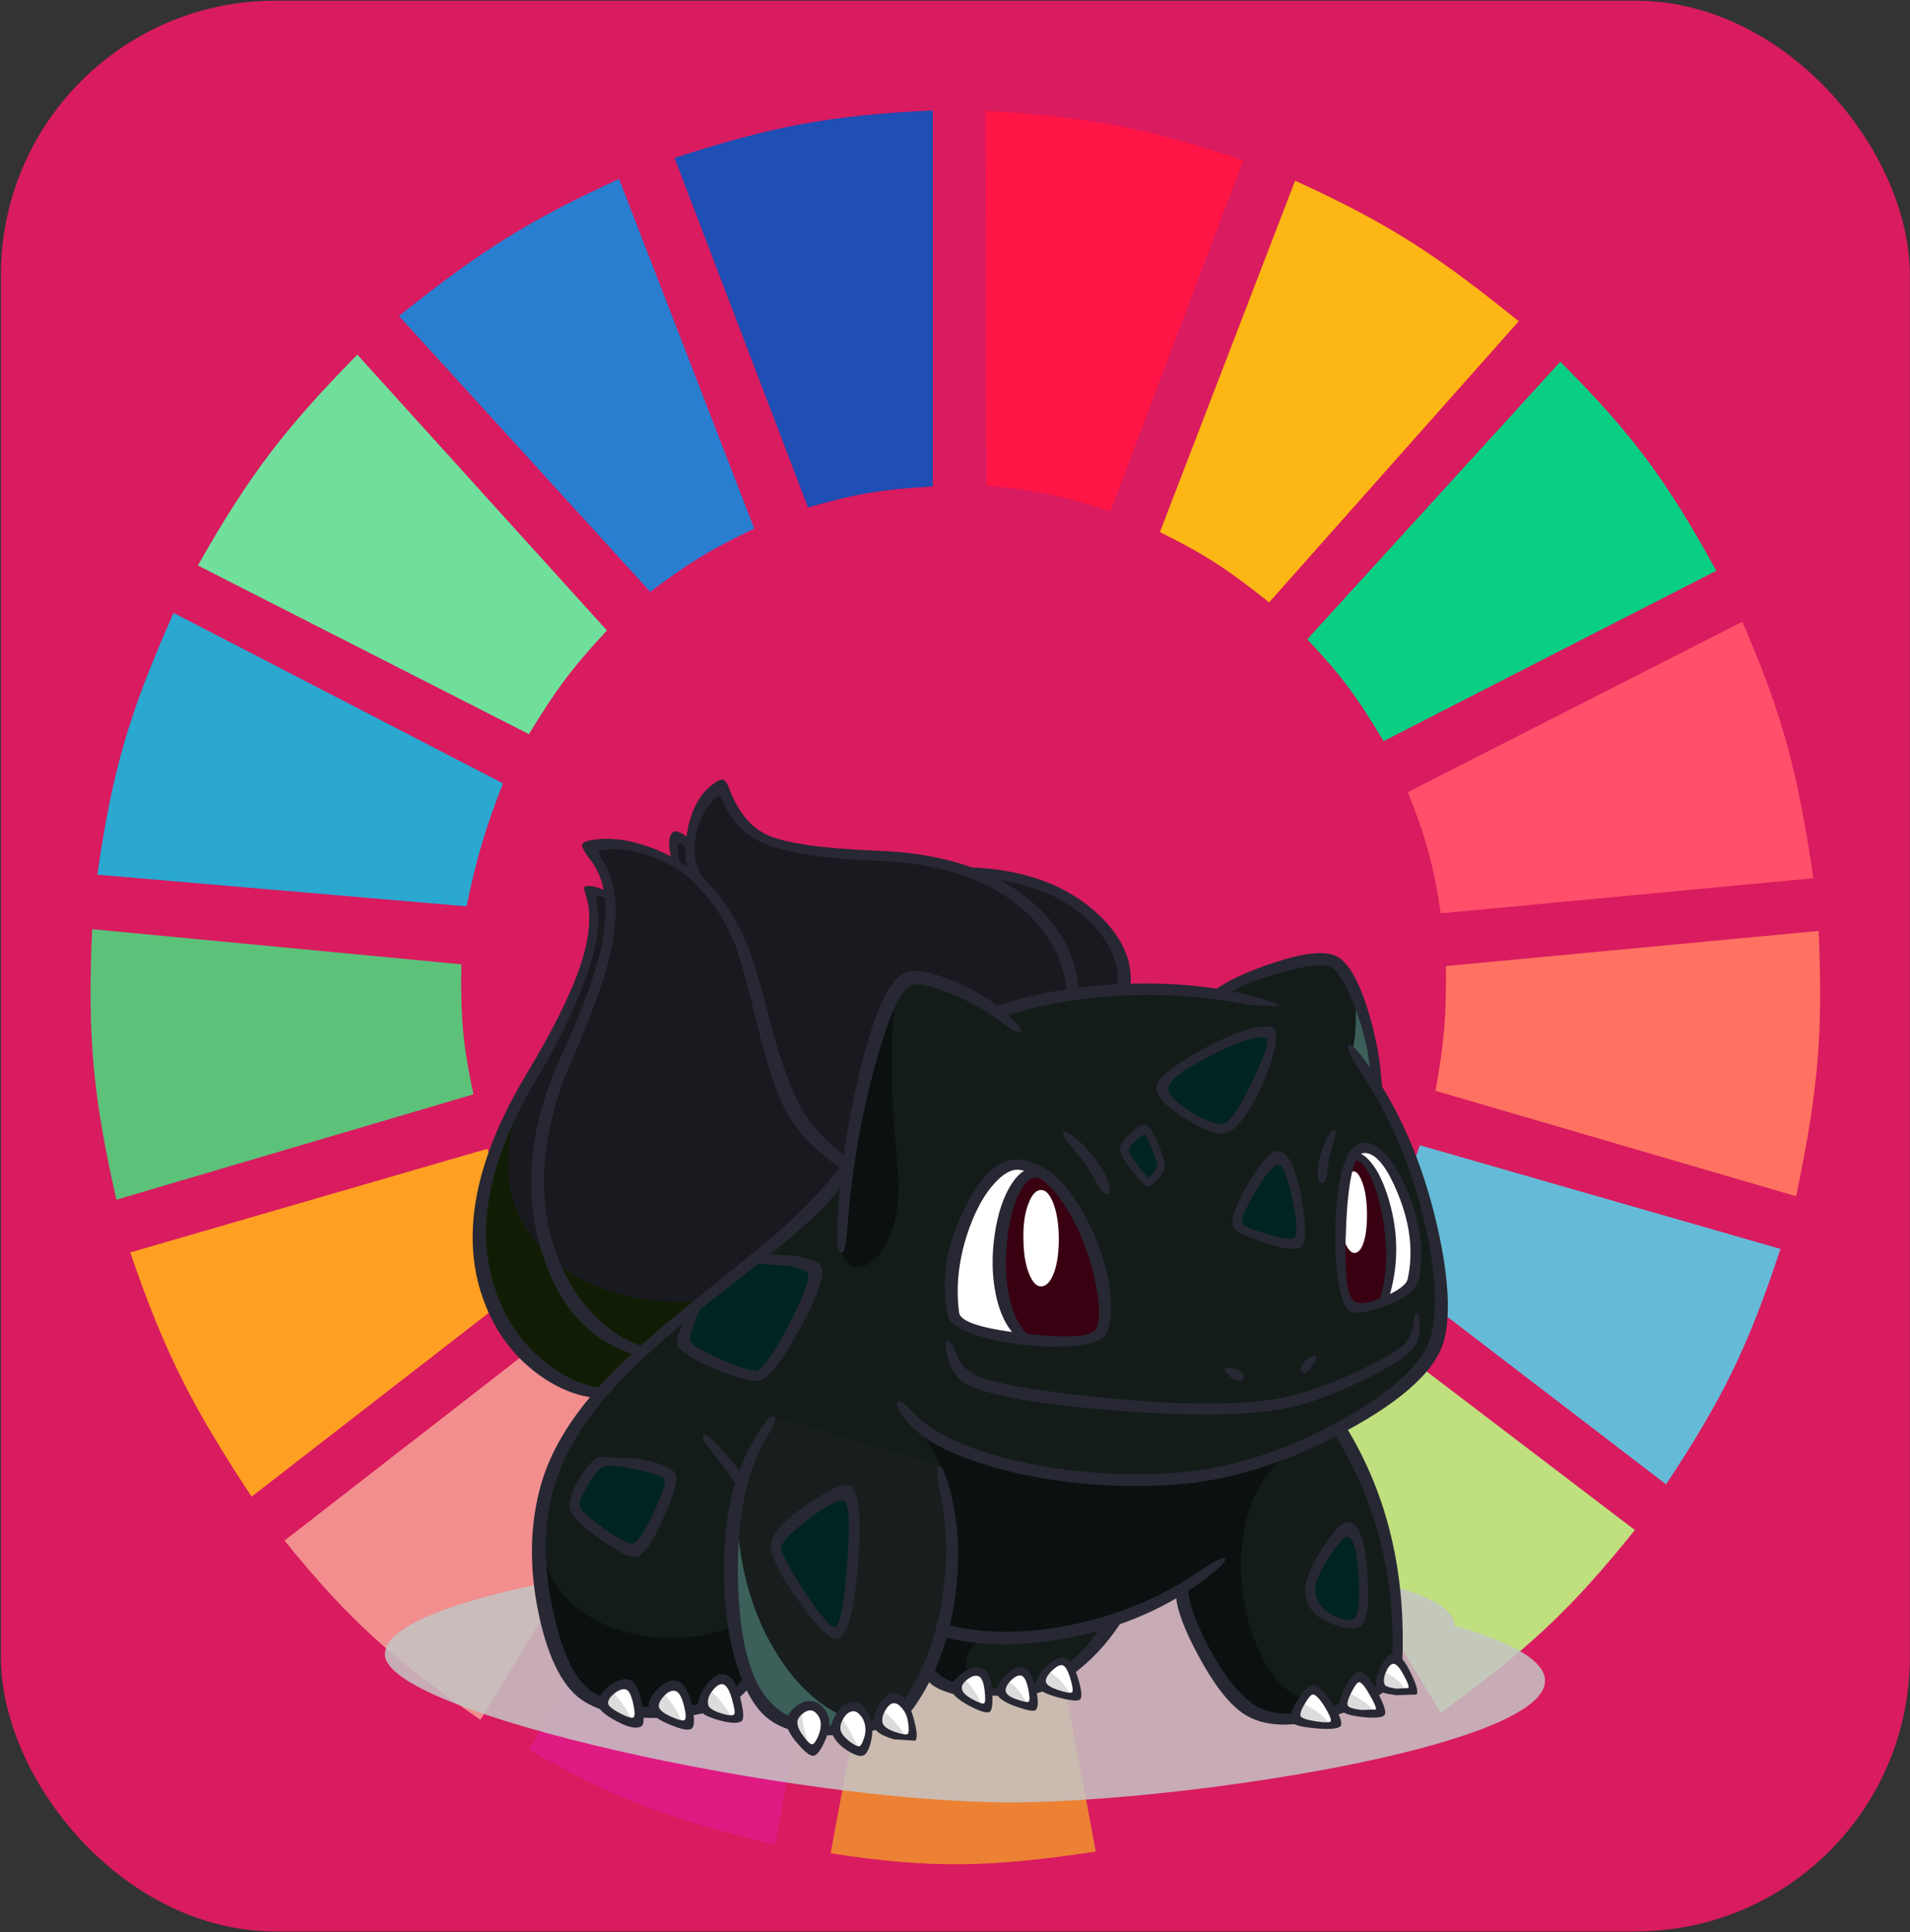 <svg width="686" height="694" viewBox="0 0 686 694" fill="none" xmlns="http://www.w3.org/2000/svg">
<rect x="0" y="0" width="686" height="694" fill="#333333" stroke="none"/>
<rect x="0.318" y="0.247" width="685.626" height="693.507" rx="98.51" fill="#D91B5F"/>
<g clip-path="url(#clip0)">
<path d="M290.213 182.29L242.274 56.706C277.085 45.528 297.241 41.44 335.039 39.666V174.717C317.074 175.724 307.231 177.346 290.213 182.29Z" fill="#1F4EB4"/>
<path d="M354.27 174.454L353.902 39.797C390.353 42.004 410.614 45.506 446.531 57.578L398.797 183.664C381.668 178.08 371.905 176.019 354.27 174.454Z" fill="#FF1546"/>
<path d="M416.594 191.124L465.155 64.909C499.681 80.662 516.829 92.264 545.468 115.395L455.816 216.368C441.797 205.162 433.413 199.422 416.594 191.124Z" fill="#FDB714"/>
<path d="M469.516 229.62L560.412 129.91C587.077 156.651 598.982 173.293 616.444 205.008L496.909 266.223C487.678 250.727 481.804 242.617 469.516 229.62Z" fill="#0ACF83"/>
<path d="M505.626 284.524L625.784 223.31C640.673 257.701 645.757 278.038 651.31 315.447L517.455 328.068C514.83 310.608 512.238 301.082 505.626 284.524Z" fill="#FF4F6A"/>
<path d="M515.585 391.807C518.582 375.04 519.537 365.297 519.32 347L653.175 334.379C654.837 371.065 653.011 391.913 645.082 429.671L515.585 391.807Z" fill="#FF7262"/>
<path d="M491.304 451.128C500.081 436.712 504.214 428.043 509.981 411.37L639.478 448.604C627.891 483.627 618.899 502.144 598.387 533.168L491.304 451.128Z" fill="#65BBD7"/>
<path d="M587.182 549.576L479.476 467.536C467.642 481.031 460.531 487.907 447.102 499.09L517.453 615.208C548.608 592.629 564.055 578.392 587.182 549.576Z" fill="#C0DF7E"/>
<path d="M500.022 625.936L429.67 510.449C414.407 518.162 405.468 521.976 388.58 527.488L413.483 661.277C449.161 652.282 468.121 644.508 500.022 625.936Z" fill="#D91B5F"/>
<path d="M323.209 532.537C340.955 533.699 350.906 533.352 368.657 531.275L393.56 665.063C355.497 670.798 334.582 671.269 298.306 665.694L323.209 532.537Z" fill="#EC8134"/>
<path d="M189.977 628.461L259.706 512.343C275.514 520.611 285.104 524.13 303.286 528.751L278.383 662.539C240.739 653.497 221.154 646.348 189.977 628.461Z" fill="#E01A83"/>
<path d="M102.191 553.362L208.653 470.691C220.524 484.66 228.245 491.324 242.894 502.245L172.543 617.732C141.749 596.447 125.978 582.782 102.191 553.362Z" fill="#F28E8E"/>
<path d="M90.364 537.585C69.188 505.433 59.305 486.4 46.783 449.866L175.035 412.632C181.44 429.882 186.298 439.218 196.202 455.546L90.364 537.585Z" fill="#FFA023"/>
<path d="M41.802 430.934C33.563 394.411 31.331 373.226 33.086 333.748L165.695 346.37C165.357 365.92 166.4 376.083 170.053 393.069L41.802 430.934Z" fill="#5CC279"/>
<path d="M34.954 314.185L167.564 325.544C171.243 308.148 174.001 298.465 180.638 281.369L62.348 220.154C46.626 255.614 40.392 276.145 34.954 314.185Z" fill="#2AA8D0"/>
<path d="M71.064 203.115C89.6 170.481 102.228 153.974 128.342 127.386L217.993 226.465C205.862 239.431 199.743 247.603 189.977 263.698L71.064 203.115Z" fill="#70DF9C"/>
<path d="M233.558 212.581C247.009 202.444 255.101 197.369 270.913 189.863L222.352 64.278C190.752 78.793 173.402 89.418 143.284 113.502L233.558 212.581Z" fill="#2A7ED0"/>
<path d="M522.419 583.891C630.779 615.414 439.982 647.397 362.833 647.397C285.684 647.397 138.231 615.539 138.231 594.194C138.231 572.849 250.028 555.841 327.177 555.841C404.327 555.841 522.419 562.546 522.419 583.891Z" fill="#C4C4C4" fill-opacity="0.85"/>
</g>
<path d="M404.607 355.344L217.661 500.564C215.735 500.778 212.872 500.295 209.073 499.114C204.31 497.61 199.788 495.382 195.507 492.429C183.307 484.052 175.922 472.024 173.353 456.345C170.838 441.311 173.139 425.175 180.256 407.939C182.611 402.247 185.501 396.368 188.925 390.3L195.186 379.749C200.27 370.675 204.471 361.707 207.788 352.848C213.3 338.028 214.799 327.074 212.283 319.986L214.852 320.308C216.778 320.684 218.33 321.382 219.508 322.402C219.347 320.684 218.892 318.671 218.143 316.362C216.591 311.636 214.37 307.663 211.481 304.441L220.15 303.233C227.481 303.287 234.919 305.381 242.464 309.516L241.903 305.086C241.688 302.079 241.983 300.414 242.785 300.092C244.016 299.609 245.782 300.79 248.083 303.636C248.137 301.273 248.645 298.589 249.608 295.582C251.481 289.675 254.638 285.218 259.08 282.211L263.495 290.346C267.615 296.199 272.645 300.253 278.585 302.508C283.776 304.549 295.549 306.106 313.903 307.18C331.669 308.254 344.191 310.455 351.469 313.784L359.175 314.429C365.436 315.234 371.215 316.711 376.513 318.859C393.583 325.785 402.948 337.947 404.607 355.344Z" fill="#191A1F"/>
<path d="M178.888 472.132C166.795 449.258 169.684 422.974 187.557 393.281C178.514 417.283 181.564 436.479 196.708 450.869C203.29 457.098 211.584 461.662 221.591 464.561C231.384 467.353 241.765 468.266 252.735 467.3L215.33 501.208C209.872 500.725 203.798 498.067 197.109 493.235C189.457 487.597 183.383 480.563 178.888 472.132Z" fill="#101D04"/>
<path d="M477.971 344.712C482.733 346.806 486.881 353.921 490.412 366.056C493.57 377.064 494.64 384.85 493.623 389.414C499.938 396.77 506.091 411.133 512.085 432.504C518.881 456.452 520.031 473.876 515.536 484.777C514.092 488.267 509.864 493.019 502.854 499.033C495.576 505.369 488.379 510.255 481.262 513.692L484.874 519.571C487.763 524.726 490.359 530.283 492.66 536.244C499.991 555.467 503.041 575.387 501.81 596.006C501.436 602.557 496.031 607.927 485.596 612.115C475.375 616.142 464.486 617.485 452.927 616.142C449.021 615.605 443.857 611.014 437.435 602.369C430.104 592.328 425.743 581.911 424.351 571.119C414.559 576.81 406.291 580.65 399.548 582.636L397.461 586.18C395.642 589.08 393.502 591.765 391.04 594.235C383.281 602.181 374.103 606.611 363.508 607.524C352.966 608.437 344.779 607.605 338.946 605.027C337.126 604.222 335.628 603.282 334.451 602.208L333.327 600.839L269.192 603.014L262.61 608.813C256.724 612.733 249.928 614.8 242.222 615.015C231.68 615.337 223.386 614.37 217.339 612.115C209.74 609.216 204.336 603.927 201.125 596.248C196.469 585.187 194.008 572.515 193.74 558.232C193.365 539.653 197.513 524.457 206.182 512.644C214.53 501.261 225.419 489.663 238.851 477.85C242.597 474.574 252.791 466.252 269.433 452.882C277.942 446.116 285.514 439.565 292.149 433.229C298.892 426.786 302.985 422.168 304.43 419.376C305.982 408.69 308.016 397.844 310.531 386.836C315.614 364.821 320.537 353.062 325.3 351.558C330.063 350.109 337.073 351.639 346.33 356.149C350.932 358.458 355.053 360.875 358.692 363.398L364.15 361.465C368.966 360.015 374.237 358.78 379.963 357.76C398.264 354.592 417.689 354.404 438.238 357.196C441.342 353.867 448.191 350.646 458.787 347.531C469.007 344.524 475.402 343.585 477.971 344.712Z" fill="#141C1A"/>
<path d="M492.498 376.768L494.104 389.414L485.836 377.091C486.692 373.493 487.067 368.634 486.96 362.512L486.478 354.458C488.94 359.774 490.946 367.211 492.498 376.768Z" fill="#3C5F59"/>
<path d="M308.683 391.025C313.018 371.05 317.272 359.506 321.446 356.392C320.429 367.99 320.081 379.454 320.402 390.783C320.616 397.442 321.312 407.59 322.489 421.229C323.185 429.337 322.356 436.532 320.001 442.814C317.914 448.291 315.185 452.023 311.814 454.01C308.496 455.943 305.767 455.513 303.626 452.721C301.325 449.66 300.549 444.398 301.298 436.935C302.797 422.061 305.258 406.758 308.683 391.025Z" fill="#0A1110"/>
<path d="M453.57 595.766C457.691 603.498 462.614 608.331 468.339 610.264L465.289 616.385C457.209 617.996 450.065 615.875 443.858 610.022C436.419 602.881 429.837 589.913 424.112 571.12C414.854 576.758 404.58 580.973 393.288 583.765C382.158 586.557 368.78 588.249 353.154 588.839C350.693 589.645 348.9 591.363 347.776 593.994C346.653 596.518 346.626 598.8 347.696 600.84L343.201 606.156L333.569 600.276C333.836 598.451 335.335 593.001 338.064 583.926C340.739 575.227 342.425 567.683 343.121 561.294C345.154 542.178 339.856 524.888 327.228 509.424C338.465 520.754 358.158 527.868 386.305 530.768C416.379 533.828 441.931 531.09 462.962 522.552C456.219 526.902 451.403 533.667 448.513 542.849C445.945 551.118 445.169 560.273 446.185 570.314C447.202 579.98 449.664 588.463 453.57 595.766Z" fill="#0A1110"/>
<path d="M192.936 549.534C195.237 568.381 205.511 580.489 223.759 585.859C230.769 587.899 238.154 588.651 245.913 588.114C252.977 587.631 258.783 586.234 263.331 583.926L269.191 603.739C265.017 607.82 259.398 611.015 252.335 613.324C238.207 617.942 224 615.928 209.712 607.283C202.809 603.095 197.859 592.463 194.862 575.388C193.899 569.643 193.257 563.817 192.936 557.91C192.668 552.97 192.668 550.178 192.936 549.534Z" fill="#0A1110"/>
<path d="M364.79 418.249C366.877 417.873 369.098 418.222 371.453 419.296C363.372 425.524 359.145 435.082 358.77 447.969C358.396 459.728 361.071 470.763 366.797 481.072C355.559 479.837 347.64 477.26 343.038 473.34C341.7 472.159 341.138 468.857 341.352 463.433C341.566 457.795 342.556 451.889 344.322 445.714C348.924 429.283 355.747 420.128 364.79 418.249Z" fill="white"/>
<path d="M392.563 448.935C395.078 455.701 396.63 461.795 397.218 467.219C397.861 473.018 397.218 476.884 395.292 478.817C394.008 480.105 390.556 480.991 384.937 481.475C379.212 481.904 373.165 481.77 366.797 481.072C361.071 470.762 358.395 459.728 358.77 447.969C359.144 435.082 363.372 425.524 371.452 419.295C379.426 423 386.462 432.88 392.563 448.935Z" fill="#390011"/>
<path d="M486.561 414.222C493.25 419.699 497.237 427.887 498.521 438.787C499.324 445.607 499.003 455.191 497.558 467.541C495.204 468.454 492.929 469.071 490.735 469.394C488.488 469.77 486.802 469.77 485.678 469.394C482.521 468.373 480.943 460.265 480.943 445.07C480.889 429.552 482.762 419.269 486.561 414.222Z" fill="#390011"/>
<path d="M486.56 414.22C487.523 412.878 488.54 412.099 489.61 411.885C494.8 410.757 499.831 417.12 504.7 430.973C509.463 444.719 510.399 454.546 507.51 460.452C506.172 463.244 502.854 465.607 497.556 467.54C499.001 455.19 499.322 445.605 498.52 438.786C497.235 427.886 493.249 419.697 486.56 414.22Z" fill="white"/>
<path d="M439.442 406.005C437.89 406.596 433.85 404.958 427.322 401.092C420.472 397.118 417.181 393.87 417.449 391.346C417.823 388.017 423.362 383.426 434.064 377.573C444.927 371.667 452.151 369.492 455.737 371.049C458.038 372.016 456.834 377.708 452.125 388.124C447.362 398.595 443.135 404.555 439.442 406.005Z" fill="#002420"/>
<path d="M403.723 412.933C403.563 412.235 404.365 410.919 406.131 408.986C407.951 407 409.583 405.818 411.028 405.442L412.794 407.939C414.292 410.463 415.79 414.007 417.289 418.571L416.245 421.068C415.228 422.893 413.971 424.155 412.472 424.853L408.62 421.148C405.944 418.195 404.312 415.457 403.723 412.933Z" fill="#002420"/>
<path d="M465.769 430.492C467.428 439.996 467.562 445.312 466.17 446.439C464.94 447.46 461.194 447.057 454.933 445.231C448.618 443.406 445.033 441.634 444.177 439.915C444.444 435.942 446.478 430.975 450.277 425.015C454.184 419.055 457.341 416.075 459.749 416.075C462.103 416.075 464.11 420.88 465.769 430.492Z" fill="#002420"/>
<path d="M470.587 570.556C470.373 567.495 472.246 563.119 476.206 557.427C480.058 551.843 482.841 549.158 484.553 549.373C487.122 549.641 488.888 555.038 489.851 565.562C490.761 576.14 489.931 581.858 487.363 582.718C484.527 583.684 481.129 583.147 477.169 581.107C472.62 578.69 470.426 575.173 470.587 570.556Z" fill="#002420"/>
<path d="M216.135 525.292L229.38 525.855C235.319 527.037 238.744 528.352 239.654 529.802C241.152 532.218 240.162 537.319 236.684 545.105C233.259 552.837 230.37 556.811 228.015 557.025C225.981 557.187 221.861 555.146 215.654 550.904C209.393 546.662 206.289 543.709 206.342 542.044C206.396 539.897 207.439 536.836 209.473 532.863C211.72 528.406 213.941 525.882 216.135 525.292Z" fill="#002420"/>
<path d="M292.47 456.264C293.861 458.68 291.614 465.392 285.727 476.4C279.841 487.407 275.319 493.26 272.162 493.958C269.272 494.656 264.563 493.394 258.035 490.172C251.881 487.219 247.787 484.508 245.754 482.038C245.112 481.232 245.54 478.87 247.038 474.95L249.446 469.231L260.202 460.694C267.48 454.948 271.547 451.968 272.403 451.753L282.436 452.639C288.323 453.66 291.667 454.868 292.47 456.264Z" fill="#002420"/>
<path d="M373.943 427.43C375.655 427.43 377.153 429.122 378.438 432.504C379.722 436.102 380.337 440.586 380.284 445.955C380.177 451.056 379.481 455.083 378.197 458.037C377.02 460.721 375.575 462.064 373.862 462.064C372.257 462.064 370.866 460.614 369.688 457.714C368.404 454.654 367.708 450.788 367.601 446.116C367.387 440.478 367.976 435.887 369.367 432.343C370.598 429.068 372.123 427.43 373.943 427.43Z" fill="white"/>
<path d="M482.785 429.202L484.39 421.953C485.032 421.094 485.648 420.691 486.236 420.745C487.2 420.799 488.109 421.846 488.965 423.886C490.196 426.625 490.865 430.491 490.972 435.484C491.026 440.21 490.598 443.888 489.688 446.519C488.832 448.881 487.761 450.063 486.477 450.063C485.674 450.063 484.872 449.472 484.069 448.291C483.213 447.002 482.624 445.311 482.303 443.216C481.661 439.511 481.822 434.84 482.785 429.202Z" fill="white"/>
<path d="M448.593 360.901C433.93 358.055 419.081 356.955 404.044 357.599C387.883 358.243 373.033 360.874 359.495 365.492C359.013 365.653 358.344 365.116 357.488 363.881C356.578 362.646 356.364 361.921 356.846 361.707C372.204 356.498 388.846 353.706 406.773 353.33C422.505 352.954 436.873 354.431 449.877 357.76C456.512 359.478 459.67 360.74 459.349 361.546L448.593 360.901Z" fill="#272833"/>
<path d="M491.937 383.373C502.8 399.159 510.72 417.469 515.696 438.303C520.031 456.452 521.101 470.493 518.907 480.427C516.499 491.435 504.512 502.711 482.947 514.255C461.542 525.746 440.859 532.109 420.899 533.344C399.548 534.633 379.454 532.861 360.618 528.028C341.781 523.195 329.634 516.671 324.176 508.456C322.41 505.771 321.848 504.134 322.49 503.543C323.186 502.952 324.765 503.999 327.226 506.684C334.45 514.631 347.32 520.699 365.835 524.887C383.441 528.86 401.822 530.256 420.98 529.075C440.993 527.84 461.194 521.531 481.582 510.147C501.168 499.194 512.031 488.83 514.171 479.058C516.419 468.909 515.482 455.217 511.362 437.981C506.76 418.704 499.402 401.361 489.288 385.95C485.114 379.56 483.482 376.017 484.392 375.318C485.248 374.62 487.763 377.305 491.937 383.373Z" fill="#272833"/>
<path d="M305.953 420.262C302.421 426.92 295.278 434.84 284.522 444.022C278.1 449.445 267.291 458.037 252.093 469.796C238.233 480.857 227.531 490.603 219.986 499.033C209.604 510.631 202.701 522.041 199.276 533.264C195.156 546.741 194.942 561.883 198.634 578.69C202.059 594.53 206.929 604.303 213.243 608.008C220.039 611.981 229.19 613.726 240.695 613.243C252.575 612.76 260.789 609.968 265.337 604.867C272.347 596.973 275.077 584.194 273.525 566.528C271.919 548.486 266.461 534.096 257.15 523.357C253.511 519.115 251.959 516.538 252.494 515.625C253.03 514.712 255.304 516.403 259.317 520.699C271.036 533.317 277.565 548.755 278.903 567.011C280.134 584.355 276.521 597.779 268.066 607.283C262.983 613.028 253.832 616.25 240.615 616.948C227.825 617.646 217.685 615.794 210.193 611.391C202.594 606.934 197.029 596.41 193.497 579.818C189.912 562.743 190.26 546.956 194.541 532.458C197.805 521.505 204.253 510.524 213.885 499.516C220.895 491.462 231.036 482.038 244.307 471.246L277.217 444.505C289.097 434.25 297.953 424.826 303.786 416.235C304.054 415.859 304.535 416.315 305.231 417.604C305.98 418.946 306.221 419.832 305.953 420.262Z" fill="#272833"/>
<path d="M325.622 349.142C328.94 348.069 334.532 349.142 342.398 352.364C350.318 355.64 356.82 359.64 361.904 364.365C365.917 368.124 367.469 370.245 366.559 370.728C365.703 371.265 363.241 369.949 359.174 366.781C353.93 362.808 347.857 359.452 340.954 356.714C334.211 353.975 329.689 353.009 327.388 353.814C323.642 355.049 319.308 364.58 314.385 382.407C309.194 401.254 305.823 421.014 304.271 441.686C303.843 447.647 303.094 450.385 302.023 449.902C300.9 449.419 300.445 446.6 300.659 441.445C301.354 423.564 304.03 404.851 308.686 385.306C313.983 363.184 319.629 351.129 325.622 349.142Z" fill="#272833"/>
<path d="M435.669 356.07C440.325 352.526 447.469 349.144 457.101 345.922C467.964 342.271 475.509 341.411 479.737 343.345C483.911 345.224 487.71 351.533 491.135 362.272C494.292 372.259 496.058 382.3 496.432 392.395C496.432 392.878 495.764 392.368 494.426 390.865C493.034 389.361 492.339 388.341 492.339 387.804C492.018 379.643 490.145 371.051 486.72 362.03C483.456 353.439 480.432 348.499 477.65 347.211C475.027 346.029 469.034 346.781 459.669 349.466C450.198 352.151 443.455 355.023 439.442 358.084C439.067 358.406 438.238 358.245 436.953 357.601C435.723 356.903 435.295 356.392 435.669 356.07Z" fill="#272833"/>
<path d="M438.64 403.751C441.262 403.697 444.928 398.677 449.637 388.69C454.293 378.863 456.032 373.655 454.855 373.064C452.232 371.722 445.731 373.682 435.349 378.944C424.914 384.206 419.67 388.26 419.617 391.106C419.563 392.878 421.864 395.375 426.52 398.596C431.282 401.818 435.323 403.536 438.64 403.751ZM432.219 376.769C443.617 370.594 451.751 367.963 456.62 368.876C458.279 369.198 458.761 371.4 458.065 375.481C457.423 379.239 455.978 383.642 453.731 388.69C448.112 401.254 443.082 407.429 438.64 407.215C435.109 407 430.399 404.959 424.513 401.093C418.359 397.066 415.282 393.656 415.282 390.864C415.282 387.589 420.928 382.891 432.219 376.769Z" fill="#272833"/>
<path d="M415.68 419.055C415.841 418.626 415.252 416.639 413.914 413.095C412.577 409.497 411.613 407.672 411.025 407.618C410.543 407.564 409.473 408.289 407.814 409.793C406.155 411.296 405.326 412.424 405.326 413.176C405.379 413.874 406.503 415.699 408.697 418.653C410.891 421.498 412.175 422.921 412.55 422.921C412.871 422.921 413.433 422.384 414.235 421.31L415.68 419.055ZM415.841 410.598C417.5 414.572 418.356 417.283 418.409 418.733C418.463 419.914 417.607 421.525 415.841 423.566C414.021 425.66 412.657 426.492 411.747 426.062C410.677 425.579 408.831 423.592 406.209 420.102C403.372 416.397 402.061 413.847 402.275 412.451C402.49 411.001 403.747 409.175 406.048 406.974C408.349 404.88 410.088 403.859 411.266 403.913C412.496 404.021 414.021 406.249 415.841 410.598Z" fill="#272833"/>
<path d="M459.189 418.409C457.53 418.302 454.801 421.443 451.001 427.833C447.309 434.169 445.677 437.954 446.105 439.189C446.533 440.317 449.556 441.686 455.175 443.297C460.848 444.908 464.085 445.337 464.888 444.585C466.118 443.404 465.878 438.76 464.165 430.652C462.453 422.597 460.794 418.516 459.189 418.409ZM448.272 425.175C452.928 417.12 456.593 413.227 459.269 413.496C462.64 413.818 465.343 419.402 467.376 430.249C469.356 441.042 469.195 447.002 466.894 448.129C464.914 449.15 460.553 448.532 453.811 446.277C447.175 444.075 443.536 442.196 442.894 440.639C441.877 438.33 443.67 433.175 448.272 425.175Z" fill="#272833"/>
<path d="M346.249 434.439C352.51 421.713 359.226 415.753 366.397 416.558C376.511 417.74 385.206 426.304 392.484 442.251C395.534 449.017 397.541 455.702 398.504 462.307C399.521 469.18 399.173 474.657 397.461 478.737C396.551 480.993 393.126 482.496 387.186 483.248C381.728 483.892 375.387 483.838 368.163 483.087C360.885 482.335 354.678 481.019 349.54 479.14C343.868 477.153 340.791 474.871 340.309 472.294C337.901 460.051 339.881 447.433 346.249 434.439ZM383.976 435.566C378.357 426.009 372.363 420.881 365.995 420.183C363.48 419.914 360.751 421.31 357.808 424.371C353.366 428.989 349.781 435.647 347.052 444.346C344.162 453.796 343.306 462.844 344.483 471.489C344.912 474.818 352.912 477.341 368.484 479.06C384.056 480.832 392.511 480.16 393.849 477.046C395.24 473.663 394.999 467.757 393.126 459.327C391.146 450.521 388.096 442.6 383.976 435.566Z" fill="#272833"/>
<path d="M502.21 429.122C498.196 419.134 494.156 414.141 490.089 414.141C486.504 414.141 484.31 422.651 483.507 439.673C482.704 456.587 483.721 465.876 486.557 467.541C488.43 468.614 491.962 468.024 497.153 465.769C502.343 463.513 505.153 461.392 505.581 459.406C507.668 449.902 506.544 439.807 502.21 429.122ZM479.734 438.303C480.644 419.725 484.096 410.436 490.089 410.436C495.28 410.436 500.31 415.993 505.18 427.108C510.263 438.814 511.681 449.741 509.434 459.889C508.631 463.325 504.671 466.386 497.554 469.071C490.651 471.702 486.263 472.212 484.39 470.601C482.624 469.151 481.313 465.178 480.457 458.681C479.601 452.452 479.36 445.66 479.734 438.303Z" fill="#272833"/>
<path d="M271.521 450.224L285.568 451.11C291.027 452.077 294.157 453.338 294.96 454.896C296.405 457.849 293.783 465.42 287.094 477.609C280.405 489.905 275.294 496.053 271.762 496.053C268.391 496.053 262.879 494.362 255.227 490.979C247.147 487.435 243.106 484.535 243.106 482.28C243.106 480.992 243.695 479.059 244.872 476.481L248.725 468.91C248.993 468.481 249.715 468.212 250.892 468.105C252.123 468.051 252.605 468.239 252.337 468.668C250.892 471.353 249.742 473.957 248.886 476.481C248.137 478.683 247.762 480.267 247.762 481.233C247.976 482.683 251.428 484.911 258.117 487.918C264.645 490.872 269.167 492.375 271.682 492.429C274.037 491.677 277.889 486.2 283.241 475.998C288.592 465.796 290.893 459.567 290.144 457.312C289.716 456.399 287.415 455.54 283.241 454.735L270.799 453.849C270.264 453.902 270.13 453.312 270.398 452.077C270.665 450.895 271.04 450.278 271.521 450.224Z" fill="#272833"/>
<path d="M216.857 526.74C215.198 527.546 213.298 529.774 211.158 533.425C209.017 537.023 208.027 539.52 208.188 540.916C208.402 542.366 211.238 545.023 216.696 548.89C222.154 552.756 225.686 554.581 227.292 554.366C228.897 554.152 231.385 550.447 234.757 543.251C238.128 536.056 239.385 532.002 238.529 531.09C237.566 530.123 234.061 528.995 228.014 527.707C221.86 526.418 218.141 526.096 216.857 526.74ZM207.947 531.331C210.462 527.143 212.843 524.458 215.091 523.277L228.977 523.921C236.683 525.371 241.178 527.116 242.462 529.156C243.64 531.036 242.302 536.298 238.449 544.943C234.596 553.534 231.439 558.286 228.977 559.199C227.104 559.951 222.69 557.883 215.733 552.997C208.669 548.057 204.95 544.191 204.576 541.399C204.308 538.983 205.432 535.627 207.947 531.331Z" fill="#272833"/>
<path d="M472.352 570.396V570.476C472.459 574.933 474.627 578.181 478.854 580.222C482.654 582.048 485.222 582.343 486.56 581.108C487.951 579.819 488.433 574.933 488.005 566.449C487.577 557.804 486.319 552.998 484.232 552.032C483.108 551.549 480.834 553.965 477.409 559.281C474.038 564.597 472.352 568.302 472.352 570.396ZM474.68 556.542C478.801 549.938 481.985 546.662 484.232 546.716C487.871 546.77 490.145 552.596 491.055 564.194C491.965 575.577 491.215 582.155 488.807 583.927C486.827 585.43 483.215 585.162 477.971 583.121C471.978 580.759 468.901 576.812 468.74 571.282C468.687 567.952 470.667 563.039 474.68 556.542Z" fill="#272833"/>
<path d="M509.916 476.641C509.863 478.735 509.569 480.453 509.033 481.796L507.428 484.453C504.806 487.568 498.545 491.488 488.645 496.213C478.424 501.099 469.568 504.294 462.076 505.797C448.431 508.59 427.481 508.831 399.226 506.522C370.972 504.267 353.125 500.884 345.687 496.374C344.456 495.568 343.333 494.253 342.316 492.427C341.406 490.87 340.737 489.152 340.309 487.272C339.506 483.89 339.453 481.983 340.149 481.554C340.844 481.124 341.941 482.682 343.44 486.225C344.349 488.32 345.312 489.93 346.329 491.058L349.54 493.474C355.533 496.75 371.56 499.649 397.621 502.173C425.822 504.911 447.066 504.831 461.354 501.931C467.775 500.589 475.401 497.985 484.23 494.119C492.418 490.521 498.545 487.246 502.612 484.292C504.11 483.165 505.207 482.01 505.903 480.829C506.652 479.594 507.134 478.091 507.348 476.319C507.722 473.097 508.257 471.593 508.953 471.808C509.649 472.077 509.97 473.688 509.916 476.641Z" fill="#272833"/>
<path d="M388.231 410.516C390.104 412.234 391.923 414.328 393.689 416.798C395.562 419.375 396.9 421.711 397.702 423.805C398.88 426.812 398.933 428.503 397.863 428.879C396.739 429.201 395.482 428.02 394.09 425.335C391.789 420.771 388.98 416.637 385.662 412.932C382.558 409.334 381.328 407.24 381.97 406.649C382.665 406.059 384.752 407.348 388.231 410.516Z" fill="#272833"/>
<path d="M478.691 411.08C477.675 414.034 477.032 417.202 476.765 420.584C476.551 423.538 475.882 424.987 474.758 424.934C473.634 424.934 473.153 423.484 473.313 420.584C473.474 417.041 474.384 413.55 476.042 410.114C477.541 407.053 478.638 405.603 479.333 405.765C479.976 405.979 479.762 407.751 478.691 411.08Z" fill="#272833"/>
<path d="M443.455 495.49C442.278 494.899 441.341 494.148 440.646 493.235C439.95 492.376 439.709 491.758 439.923 491.382L442.412 491.463C443.963 491.785 445.114 492.295 445.863 492.993C446.826 493.96 447.014 494.792 446.425 495.49C445.836 496.188 444.846 496.188 443.455 495.49Z" fill="#272833"/>
<path d="M470.825 491.462C469.701 492.858 468.684 493.341 467.775 492.912C466.865 492.482 466.812 491.596 467.614 490.254C468.203 489.287 469.139 488.428 470.424 487.677C471.601 486.925 472.35 486.683 472.671 486.952C472.885 487.166 472.832 487.73 472.511 488.643L470.825 491.462Z" fill="#272833"/>
<path d="M374.342 419.699C374.824 419.86 375.038 420.638 374.985 422.035C374.931 423.431 374.69 423.994 374.262 423.726C371.533 422.008 368.964 423.323 366.556 427.673C364.309 431.646 362.757 437.15 361.901 444.184C360.991 451.433 361.098 458.198 362.222 464.481C363.56 471.622 366.048 476.723 369.687 479.784C370.115 480.106 369.847 480.589 368.884 481.234C367.921 481.824 367.225 481.959 366.797 481.636C362.409 478.361 359.386 472.938 357.727 465.367C356.282 458.547 356.122 451.245 357.245 443.459C358.369 435.781 360.429 429.659 363.426 425.095C366.69 420.209 370.329 418.41 374.342 419.699Z" fill="#272833"/>
<path d="M485.194 414.867C487.067 413.417 489.234 414.035 491.696 416.72C494.157 419.351 496.271 423.27 498.037 428.479C502.425 441.527 502.612 454.36 498.599 466.978C498.438 467.462 497.823 467.811 496.753 468.025C495.682 468.187 495.201 468.025 495.308 467.542C498.572 457.34 498.679 445.769 495.629 432.828C494.398 427.62 492.873 423.512 491.054 420.505C489.234 417.444 487.575 416.317 486.077 417.122C485.649 417.391 485.301 417.149 485.033 416.397C484.766 415.699 484.819 415.189 485.194 414.867Z" fill="#272833"/>
<path d="M479.254 514.901C478.987 514.471 479.548 513.827 480.94 512.968C482.278 512.055 483.053 511.813 483.268 512.243C498.465 536.889 505.234 565.643 503.575 598.504C503.415 601.565 501.087 604.733 496.592 608.009C492.311 611.123 487.013 613.727 480.699 615.821C465.394 620.869 453.889 620.681 446.183 615.257C441.1 611.66 435.829 604.787 430.371 594.638C425.126 584.92 422.451 577.536 422.344 572.489C422.344 572.006 423.093 571.469 424.591 570.878L426.759 570.637C426.866 575.63 429.354 582.691 434.223 591.819C439.414 601.538 444.632 608.25 449.876 611.955C456.565 616.627 466.652 616.761 480.137 612.358C485.595 610.586 490.197 608.384 493.943 605.753C497.85 603.069 499.856 600.599 499.963 598.343C501.515 567.63 494.612 539.815 479.254 514.901Z" fill="#272833"/>
<path d="M434.385 565.964C420.525 576.864 403.99 584.247 384.779 588.114C366.96 591.657 351.04 591.469 337.019 587.55C336.538 587.389 336.458 586.556 336.779 585.053C337.046 583.603 337.421 582.932 337.902 583.039C351.655 586.905 367.04 587.147 384.057 583.764C401.341 580.328 417.02 573.804 431.094 564.192C436.445 560.541 439.415 559.091 440.004 559.843C440.539 560.541 438.666 562.581 434.385 565.964Z" fill="#272833"/>
<path d="M396.897 582.235C397.165 581.805 398.396 581.429 400.59 581.107L403.479 581.349C399.305 588.222 394.141 594.209 387.988 599.31C380.924 605.162 373.994 608.518 367.198 609.378L343.117 608.653C336.803 607.095 333.084 604.733 331.96 601.565C331.8 601.082 332.201 600.276 333.164 599.149C334.074 597.967 334.609 597.618 334.77 598.102C335.84 601.108 339.131 603.364 344.643 604.867C350.636 606.532 357.994 606.827 366.716 605.753C371.8 605.109 377.178 602.558 382.85 598.102C388.469 593.698 393.152 588.409 396.897 582.235Z" fill="#272833"/>
<path d="M210.115 318.455C210.543 318.133 211.586 318.133 213.245 318.455C215.814 318.938 218.061 320.093 219.988 321.918C220.416 322.241 220.442 322.751 220.068 323.449C219.747 324.093 219.372 324.254 218.944 323.932C217.82 322.965 216.723 322.321 215.653 321.999L214.128 321.918L214.449 324.496L214.931 329.328C215.091 336.631 212.71 346.189 207.787 358.002C203.934 367.398 198.984 377.117 192.937 387.158C173.887 418.892 169.686 446.277 180.335 469.312C184.348 478.011 190.101 485.125 197.593 490.656C204.228 495.489 210.596 498.12 216.697 498.549C217.178 498.603 217.098 499.22 216.456 500.402C215.867 501.637 215.305 502.227 214.77 502.174C207.653 501.69 200.536 498.871 193.419 493.717C185.499 487.918 179.479 480.4 175.358 471.165C164.656 447.216 169.285 418.677 189.245 385.547C198.663 369.868 205.058 356.981 208.429 346.887C212.014 336.201 212.603 327.53 210.195 320.871C209.713 319.636 209.686 318.831 210.115 318.455Z" fill="#272833"/>
<path d="M251.695 315.636C252.07 316.012 252.07 316.603 251.695 317.408C251.321 318.267 250.946 318.509 250.571 318.133C246.558 313.945 241.341 310.589 234.919 308.065C228.872 305.756 223.441 304.736 218.625 305.004C216.377 305.165 215.173 305.461 215.013 305.89C214.852 306.266 215.387 307.421 216.618 309.354C222.451 318.589 222.611 332.228 217.099 350.27C214.103 359.935 209.42 371.962 203.053 386.353C193.634 411.214 192.885 433.39 200.805 452.881C204.069 460.936 208.591 467.755 214.37 473.339C219.722 478.548 225.501 482.065 231.708 483.89C232.136 483.998 231.815 484.535 230.745 485.501C229.675 486.414 228.899 486.817 228.417 486.709C211.989 481.877 200.725 469.581 194.624 449.821C188.256 429.363 189.808 407.562 199.28 384.42L206.344 368.392C209.715 360.552 212.257 353.706 213.969 347.853C219.213 330.241 218.598 317.274 212.123 308.951C209.929 306.105 208.912 304.279 209.073 303.474C209.233 302.561 210.839 301.917 213.889 301.541C219.615 300.789 226.036 301.675 233.153 304.199C240.698 306.884 246.879 310.696 251.695 315.636Z" fill="#272833"/>
<path d="M246.077 300.091L249.047 302.507C249.368 302.883 249.288 303.662 248.806 304.843C248.324 305.971 247.923 306.346 247.602 305.971L245.916 303.957C244.953 302.99 244.231 302.615 243.749 302.829C243.321 303.044 243.16 303.742 243.267 304.924L243.99 309.514C244.097 309.944 243.669 310.159 242.706 310.159C241.742 310.105 241.234 309.837 241.18 309.353L240.378 304.36C240.164 301.621 240.592 299.822 241.662 298.963C242.572 298.265 244.043 298.641 246.077 300.091Z" fill="#272833"/>
<path d="M369.206 322.805C380.712 332.094 386.758 343.317 387.347 356.472C387.401 357.009 386.705 357.412 385.26 357.68C383.815 358.002 383.093 357.895 383.093 357.358C382.558 345.33 377.153 334.94 366.879 326.188C354.517 315.664 337.233 309.999 315.025 309.193C296.028 308.495 282.436 306.374 274.249 302.83C267.613 299.985 262.824 295.179 259.881 288.413C259.239 286.964 258.703 286.185 258.275 286.078C257.794 285.916 257.018 286.453 255.948 287.688C252.362 291.662 250.249 296.521 249.606 302.267C248.964 308.173 250.195 312.764 253.299 316.04C259.56 322.483 264.51 330.081 268.148 338.833C270.396 344.256 273.125 353.304 276.336 365.976C280.242 381.387 284.55 392.851 289.259 400.368C293.058 406.436 298.624 411.913 305.955 416.799C306.276 416.96 306.062 417.739 305.313 419.135C304.617 420.477 304.055 421.014 303.627 420.745C294.209 414.517 287.44 407.912 283.319 400.932C279.52 394.488 275.854 384.018 272.322 369.52C268.523 353.787 265.687 343.558 263.814 338.833C260.924 331.37 256.563 324.604 250.73 318.536C246.556 314.187 245.218 307.77 246.717 299.287C248.162 291.286 251.078 285.567 255.466 282.131C257.446 280.574 258.837 279.876 259.64 280.037C260.443 280.198 261.219 281.326 261.968 283.42C265.178 291.796 269.781 297.327 275.774 300.011C282.516 302.965 295.627 304.817 315.105 305.569C338.009 306.374 356.042 312.12 369.206 322.805Z" fill="#272833"/>
<path d="M392.644 326.832C402.865 335.638 407.279 345.169 405.888 355.425C405.835 355.908 405.032 356.123 403.48 356.07C401.928 356.016 401.179 355.747 401.233 355.264C402.41 346.458 398.932 338.189 390.798 330.457C381.433 321.597 368.403 316.55 351.707 315.315C351.172 315.261 349.62 314.617 347.051 313.382C344.429 312.093 343.359 311.449 343.841 311.449C364.496 311.449 380.764 316.577 392.644 326.832Z" fill="#272833"/>
<path d="M265.902 534.391C268.792 523.061 272.832 514.577 278.023 508.939L337.502 526.336C342.693 546.204 343.201 565.131 339.027 583.119C336.512 593.804 332.579 603.335 327.228 611.712C324.338 616.276 318.452 619.283 309.569 620.733C300.204 622.29 291.187 621.35 282.518 617.914C276.204 615.444 271.254 609.403 267.668 599.792C264.351 591.039 262.558 580.542 262.29 568.299C262.023 556.325 263.227 545.022 265.902 534.391Z" fill="#171E1D"/>
<path d="M278.664 556.54C278.986 553.265 282.919 548.835 290.464 543.251C298.009 537.666 302.799 535.653 304.832 537.21C306.919 538.767 307.32 547.251 306.036 562.662C304.752 578.072 302.799 585.885 300.176 586.1C298.625 586.207 294.611 581.911 288.136 573.213C281.608 564.407 278.45 558.849 278.664 556.54Z" fill="#002420"/>
<path d="M264.377 537.774C264.644 560.81 269.808 580.006 279.868 595.363C289.501 610.236 301.541 618.425 315.989 619.928C310.103 621.432 303.735 621.915 296.885 621.378C283.186 620.304 273.955 614.612 269.193 604.303C264.43 594.047 262.209 579.872 262.53 561.776L264.377 537.774Z" fill="#3C5F59"/>
<path d="M274.568 517.8C267.612 529.774 264.454 546.93 265.096 569.267C265.792 592.517 270.662 607.471 279.705 614.129C285.859 618.64 294.1 620.439 304.428 619.526C314.381 618.613 320.963 615.874 324.174 611.31C331.452 600.947 336.214 588.436 338.462 573.777C340.495 560.568 340.228 548.004 337.659 536.083C336.375 530.123 336.214 526.928 337.178 526.499C338.141 526.069 339.425 528.754 341.03 534.553C344.348 546.634 345.017 559.709 343.037 573.777C340.897 589.08 336 602.209 328.348 613.163C324.388 618.801 316.201 622.103 303.786 623.07C291.639 623.982 282.488 622.184 276.334 617.673C271.893 614.398 268.227 608.599 265.337 600.276C262.555 592.329 260.869 583.201 260.28 572.891C258.836 549.48 262.528 530.553 271.357 516.109C274.461 511.007 276.602 508.564 277.779 508.779C279.01 508.94 277.939 511.947 274.568 517.8Z" fill="#272833"/>
<path d="M280.589 555.736C280.482 557.615 283.238 562.877 288.857 571.522C294.583 580.328 298.248 584.624 299.854 584.409C301.62 584.141 303.064 576.865 304.188 562.582C305.312 548.245 305.044 540.486 303.386 539.305C301.834 538.231 297.66 540.245 290.864 545.346C284.121 550.447 280.696 553.91 280.589 555.736ZM276.897 554.93C277.057 551.011 281.526 546.071 290.302 540.11C298.917 534.311 304.081 532.217 305.794 533.828C308.63 536.566 309.432 545.883 308.202 561.776C306.917 577.67 304.643 586.557 301.379 588.436C299.131 589.779 294.449 585.537 287.332 575.71C280.215 565.938 276.736 559.011 276.897 554.93Z" fill="#272833"/>
<path d="M216.377 611.874C216.109 611.069 217.126 609.699 219.427 607.766C221.782 605.833 223.547 604.947 224.725 605.108C226.865 605.377 228.337 607.713 229.139 612.116C229.889 616.196 229.942 618.532 229.3 619.123C228.551 619.821 226.464 619.391 223.039 617.834C219.347 616.17 217.126 614.183 216.377 611.874Z" fill="white"/>
<path d="M240.294 617.914C236.548 616.196 234.675 614.478 234.675 612.759C234.675 611.256 235.772 609.43 237.966 607.282C240.106 605.135 241.738 604.329 242.862 604.866C244.628 605.725 246.073 608.249 247.197 612.437C248.267 616.464 248.32 618.8 247.357 619.444C246.34 620.142 243.986 619.632 240.294 617.914Z" fill="white"/>
<path d="M252.898 613.001C252.523 610.209 253.54 607.632 255.948 605.269L259.721 602.531C261.701 603.39 263.253 605.967 264.376 610.263C265.393 614.129 265.634 616.384 265.099 617.029L258.757 616.867C255.012 615.955 253.058 614.666 252.898 613.001Z" fill="white"/>
<path d="M284.444 619.767C284.337 618.371 284.819 616.868 285.889 615.257C287.173 613.324 288.806 612.384 290.785 612.438C292.765 612.491 294.291 613.243 295.361 614.693C296.217 616.035 296.592 617.673 296.485 619.606C296.378 621.378 295.762 623.365 294.638 625.566C293.568 627.768 292.712 628.868 292.07 628.868C291.374 628.868 289.983 627.714 287.896 625.405C285.702 622.989 284.551 621.11 284.444 619.767Z" fill="white"/>
<path d="M300.417 621.538C300.257 618.907 300.979 616.733 302.585 615.015C303.869 613.565 305.153 612.84 306.438 612.84C307.401 612.84 308.525 613.565 309.809 615.015C311.093 616.518 311.896 618.021 312.217 619.525C312.431 620.491 312.19 622.156 311.494 624.519C310.799 627.042 309.969 628.546 309.006 629.029C308.043 629.566 306.438 628.975 304.19 627.257C301.782 625.485 300.524 623.579 300.417 621.538Z" fill="white"/>
<path d="M316.231 621.057C314.733 619.446 314.866 617.003 316.632 613.727C318.398 610.452 320.137 609.056 321.85 609.539C323.455 610.076 325.007 612.331 326.505 616.305C327.897 620.117 328.244 622.56 327.549 623.634C326.907 624.601 325.248 624.815 322.572 624.278C319.843 623.688 317.729 622.614 316.231 621.057Z" fill="white"/>
<path d="M343.52 606.397C343.306 605.269 344.35 603.873 346.651 602.208C348.898 600.598 350.531 600.007 351.547 600.436C353.313 601.242 354.464 603.497 354.999 607.202C355.534 610.8 355.32 612.813 354.357 613.243C353.394 613.672 351.494 613.162 348.658 611.712C345.607 610.102 343.895 608.33 343.52 606.397Z" fill="white"/>
<path d="M365.275 611.874C362.011 610.746 360.111 609.458 359.576 608.008C359.094 606.773 359.924 605.001 362.064 602.692C364.205 600.437 365.757 599.524 366.72 599.954C368.593 600.759 369.904 602.826 370.653 606.156C371.295 609.055 371.349 611.042 370.814 612.116L365.275 611.874Z" fill="white"/>
<path d="M374.023 605.188C373.38 603.899 374.29 602.047 376.752 599.631C379.16 597.268 380.899 596.301 381.969 596.731C383.2 597.268 384.404 599.228 385.581 602.611C386.705 605.94 386.999 607.98 386.464 608.732L380.364 608.571C376.832 607.712 374.718 606.584 374.023 605.188Z" fill="white"/>
<path d="M465.048 617.594C464.299 616.842 464.888 614.909 466.814 611.794C468.74 608.626 470.373 607.069 471.71 607.123C473.476 607.23 475.456 609.163 477.65 612.922C479.737 616.466 480.54 618.56 480.058 619.204C479.47 619.956 477.195 620.198 473.235 619.929C469.115 619.661 466.386 618.882 465.048 617.594Z" fill="white"/>
<path d="M482.545 613.162C481.796 612.356 482.278 610.343 483.99 607.121C485.649 603.899 487.094 602.342 488.324 602.45C489.502 602.557 491.161 604.436 493.301 608.088C495.335 611.685 496.164 613.887 495.789 614.692C495.308 615.498 493.355 615.793 489.93 615.578C486.291 615.363 483.829 614.558 482.545 613.162Z" fill="white"/>
<path d="M495.949 605.752C495.093 604.678 495.361 602.638 496.752 599.631C498.09 596.731 499.16 595.335 499.963 595.443C501.354 595.604 503.066 597.376 505.1 600.759C507.08 604.088 507.829 606.182 507.347 607.041C506.973 607.954 505.287 608.303 502.29 608.088C499.133 607.873 497.019 607.095 495.949 605.752Z" fill="white"/>
<path d="M219.828 607.283L223.36 611.713C225.715 614.988 227.026 617.539 227.293 619.365L221.674 616.465C217.982 614.371 216.243 612.868 216.457 611.955C216.671 611.042 217.313 609.995 218.383 608.814L219.828 607.283Z" fill="#DBDCDC"/>
<path d="M237.889 607.604L240.939 611.39C243.08 614.397 244.498 617.109 245.193 619.525C238.611 617.216 235.24 614.934 235.08 612.679C234.973 611.283 235.401 610.021 236.364 608.893L237.889 607.604Z" fill="#DBDCDC"/>
<path d="M263.092 617.592C259.667 616.84 257.206 616.089 255.707 615.337C253.995 614.531 253.032 613.538 252.818 612.357C252.604 611.337 252.818 610.155 253.46 608.813L254.503 607.122C255.948 607.82 257.714 609.538 259.801 612.276C261.567 614.639 262.664 616.411 263.092 617.592Z" fill="#DBDCDC"/>
<path d="M287.654 614.128L288.456 619.042C289.152 622.747 290.008 625.646 291.025 627.74L287.975 625.082C285.995 622.881 285.058 620.626 285.165 618.317C285.272 616.706 285.674 615.525 286.369 614.773C286.905 614.182 287.333 613.967 287.654 614.128Z" fill="#DBDCDC"/>
<path d="M302.103 616.707L305.154 621.701L309.167 629.111C307.669 628.627 306.17 627.929 304.672 627.017C301.675 625.191 300.284 623.231 300.498 621.137C300.712 619.096 301.033 617.754 301.461 617.11L302.103 616.707Z" fill="#DBDCDC"/>
<path d="M316.632 613.808L320.404 617.432C323.08 620.17 324.712 622.453 325.301 624.278L320.324 622.667C317.006 621.379 315.401 620.117 315.508 618.882L316.15 615.257L316.632 613.808Z" fill="#DBDCDC"/>
<path d="M346.169 602.771C346.65 603.094 347.667 604.302 349.219 606.396C351.145 609.027 352.216 611.148 352.43 612.759L346.65 610.02C345.152 609.108 344.376 607.953 344.323 606.557C344.269 605.537 344.563 604.597 345.206 603.738L346.169 602.771Z" fill="#DBDCDC"/>
<path d="M361.182 603.256L363.831 605.109C365.864 606.988 367.63 609.458 369.128 612.519L364.794 611.311C361.851 610.237 360.218 609.002 359.897 607.606C359.576 606.21 359.683 605.082 360.218 604.223L361.182 603.256Z" fill="#DBDCDC"/>
<path d="M376.269 600.033L379.56 602.449C381.914 604.544 383.52 606.718 384.376 608.973L379.801 608.329C376.59 607.524 374.69 606.316 374.102 604.705C373.781 603.953 373.914 603.013 374.503 601.886C375.038 600.812 375.627 600.194 376.269 600.033Z" fill="#DBDCDC"/>
<path d="M467.134 611.391C471.629 613.538 475.241 616.223 477.97 619.445L471.95 619.525C467.937 619.311 465.85 618.505 465.689 617.109C465.529 615.713 465.716 614.344 466.251 613.001L467.134 611.391Z" fill="#DBDCDC"/>
<path d="M483.909 607.928C484.819 608.196 486.344 609.002 488.484 610.344C491.374 612.116 493.167 613.807 493.862 615.418L488.244 615.177C484.444 614.747 482.518 613.915 482.464 612.68C482.357 611.498 482.571 610.344 483.106 609.216L483.909 607.928Z" fill="#DBDCDC"/>
<path d="M496.592 600.033L500.123 602.208C502.746 604.033 504.565 605.966 505.582 608.007L501.408 607.685C498.518 607.255 496.725 606.53 496.03 605.51C495.334 604.49 495.227 603.255 495.709 601.805L496.592 600.033Z" fill="#DBDCDC"/>
<path d="M463.52 618.076C463.092 616.519 463.948 614.022 466.089 610.585C468.229 607.095 470.075 605.323 471.627 605.27C473.179 605.216 475.346 607.256 478.129 611.391C480.858 615.418 482.035 618.157 481.661 619.606C481.34 620.895 478.343 621.298 472.671 620.814C466.998 620.331 463.948 619.418 463.52 618.076ZM468.738 611.794C467.4 613.941 466.865 615.499 467.132 616.465C467.667 617.217 469.567 617.834 472.831 618.318C475.988 618.801 477.701 618.774 477.968 618.237C478.236 617.646 477.514 615.928 475.801 613.082C473.982 610.183 472.564 608.706 471.547 608.652C470.958 608.599 470.022 609.646 468.738 611.794Z" fill="#272833"/>
<path d="M494.103 614.048C494.424 613.565 493.728 611.847 492.016 608.894C490.357 605.94 489.099 604.383 488.243 604.222C487.601 604.168 486.691 605.296 485.514 607.605C484.283 609.914 483.775 611.525 483.989 612.438C484.149 613.243 485.835 613.834 489.046 614.209L494.103 614.048ZM488.644 600.598C490.357 600.812 492.39 603.202 494.745 607.766C496.992 612.115 497.875 614.8 497.394 615.82C496.912 616.894 494.37 617.216 489.768 616.787C485.059 616.304 482.223 615.391 481.26 614.048C480.404 612.867 480.965 610.317 482.945 606.397C484.925 602.316 486.825 600.383 488.644 600.598Z" fill="#272833"/>
<path d="M497.795 600.518C496.993 602.343 496.832 603.847 497.314 605.028C497.528 605.672 498.946 606.182 501.568 606.558L505.822 606.317C506.143 605.78 505.581 604.223 504.137 601.645C502.692 598.907 501.434 597.564 500.364 597.618C499.454 597.725 498.598 598.692 497.795 600.518ZM496.029 598.504C497.688 595.443 499.106 593.913 500.284 593.913C502.264 593.913 504.351 596.141 506.545 600.598C508.685 604.894 509.434 607.579 508.792 608.652L501.648 608.894C497.26 608.357 494.879 607.605 494.504 606.639C493.702 604.545 494.21 601.833 496.029 598.504Z" fill="#272833"/>
<path d="M309.004 616.143C308.094 615.069 307.211 614.585 306.355 614.693C305.124 614.747 304.027 615.525 303.064 617.029C302.101 618.478 301.7 619.874 301.86 621.217C302.021 622.452 303.064 623.848 304.991 625.405C306.864 626.855 308.121 627.446 308.763 627.177C309.191 627.016 309.646 626.237 310.128 624.841C310.77 623.23 310.984 621.727 310.77 620.331C310.609 618.666 310.021 617.27 309.004 616.143ZM300.656 615.096C302.476 612.411 304.455 611.149 306.596 611.31C308.148 611.417 309.539 612.223 310.77 613.726C312.001 615.23 312.777 617.082 313.098 619.284C313.472 621.432 313.312 623.767 312.616 626.291C311.92 628.761 311.064 630.184 310.048 630.56C308.763 631.043 306.703 630.345 303.867 628.466C300.817 626.372 299.077 624.09 298.649 621.62C298.328 619.74 298.997 617.566 300.656 615.096Z" fill="#272833"/>
<path d="M293.675 615.982C292.979 615.015 292.204 614.478 291.347 614.371C290.331 614.263 289.26 614.693 288.137 615.66C286.959 616.626 286.371 617.673 286.371 618.801C286.424 620.197 287.2 621.861 288.698 623.794C290.036 625.62 291.026 626.533 291.668 626.533C292.257 626.479 292.899 625.701 293.595 624.197C294.344 622.694 294.745 621.19 294.799 619.687C294.852 618.291 294.478 617.056 293.675 615.982ZM285.407 613.324C287.387 611.552 289.448 610.8 291.588 611.069C293.354 611.283 294.879 612.25 296.163 613.968C297.394 615.686 297.956 617.593 297.849 619.687C297.796 621.405 297.127 623.606 295.842 626.291C294.451 629.083 293.247 630.533 292.23 630.641C291.053 630.802 289.207 629.432 286.692 626.533C284.016 623.526 282.625 620.975 282.518 618.881C282.411 616.895 283.374 615.042 285.407 613.324Z" fill="#272833"/>
<path d="M324.579 614.37C323.348 612.652 322.224 611.793 321.208 611.793C320.191 611.685 319.174 612.437 318.157 614.048C317.087 615.712 316.686 617.269 316.953 618.719C317.221 620.008 318.719 621.136 321.448 622.102C324.071 622.961 325.596 623.203 326.024 622.827C326.398 622.505 326.479 621.377 326.265 619.444C326.05 617.35 325.489 615.659 324.579 614.37ZM321.77 608.249C324.392 608.625 326.452 611.39 327.95 616.545C329.342 621.377 329.609 624.277 328.753 625.243L321.208 624.76C316.713 623.525 314.278 621.914 313.903 619.927C313.475 617.726 314.091 615.202 315.749 612.356C317.569 609.296 319.576 607.926 321.77 608.249Z" fill="#272833"/>
<path d="M265.82 609.618C267.158 614.773 267.292 617.673 266.221 618.317C264.83 619.123 262.101 618.962 258.034 617.834C253.806 616.653 251.452 615.23 250.97 613.565C250.328 611.578 251.077 609.028 253.218 605.914C255.412 602.692 257.606 601.161 259.8 601.323C262.368 601.484 264.375 604.249 265.82 609.618ZM254.342 612.276C254.502 613.404 255.974 614.424 258.756 615.337C261.432 616.196 263.064 616.357 263.653 615.82C264.081 615.444 263.84 613.646 262.93 610.424C261.967 606.987 260.843 605.162 259.559 604.947C258.489 604.786 257.312 605.511 256.027 607.122C254.582 608.84 254.021 610.558 254.342 612.276Z" fill="#272833"/>
<path d="M236.603 612.759C236.603 613.994 238.075 615.283 241.018 616.625C243.908 617.914 245.566 618.263 245.995 617.672C246.476 617.082 246.342 615.336 245.593 612.437C244.791 609.323 243.747 607.631 242.463 607.363C241.232 607.094 239.948 607.658 238.61 609.054C237.379 610.343 236.71 611.524 236.603 612.598V612.759ZM236.523 606.396C238.824 604.248 240.857 603.336 242.623 603.658C245.299 604.141 247.225 606.96 248.403 612.115C249.526 617.001 249.553 619.901 248.483 620.813C247.466 621.78 244.63 621.243 239.974 619.203C235.105 617.162 232.777 614.853 232.991 612.276C233.152 610.45 234.329 608.49 236.523 606.396Z" fill="#272833"/>
<path d="M375.627 604.062C375.787 605.136 377.339 606.157 380.282 607.123C383.119 608.036 384.724 608.251 385.099 607.767C385.473 607.284 385.232 605.62 384.376 602.774C383.466 599.767 382.476 598.21 381.406 598.102C380.496 597.995 379.266 598.693 377.714 600.196C376.162 601.753 375.466 603.042 375.627 604.062ZM375.707 598.666C378.49 595.981 380.684 594.907 382.289 595.444C384.323 596.196 385.981 598.747 387.266 603.096C388.497 607.23 388.711 609.674 387.908 610.425C387.105 611.123 384.483 610.882 380.042 609.7C375.493 608.465 372.951 607.096 372.416 605.593C371.774 603.713 372.871 601.404 375.707 598.666Z" fill="#272833"/>
<path d="M365.433 610.505C367.788 611.311 369.152 611.526 369.527 611.15C369.901 610.774 369.821 609.244 369.286 606.559C368.697 603.713 367.868 602.156 366.798 601.887C365.728 601.619 364.47 602.209 363.025 603.659C361.58 605.163 360.992 606.478 361.259 607.606C361.58 608.733 362.972 609.7 365.433 610.505ZM367.44 598.907C369.206 599.337 370.677 601.673 371.855 605.914C372.925 610.049 373.032 612.761 372.176 614.049C371.641 614.855 369.259 614.506 365.032 613.002C360.644 611.445 358.289 609.807 357.968 608.089C357.594 606.371 358.61 604.304 361.018 601.887C363.48 599.417 365.62 598.424 367.44 598.907Z" fill="#272833"/>
<path d="M349.221 610.344C351.576 611.633 352.994 612.116 353.476 611.794C353.904 611.525 353.957 609.968 353.636 607.122C353.262 604.115 352.512 602.424 351.389 602.048C350.318 601.672 349.034 602.048 347.536 603.176C346.091 604.25 345.395 605.324 345.449 606.397C345.502 607.686 346.76 609.002 349.221 610.344ZM352.272 599.068C354.519 599.551 355.857 602.209 356.285 607.042C356.66 611.606 356.392 614.21 355.482 614.854C354.466 615.499 351.95 614.747 347.937 612.599C343.87 610.344 341.756 608.384 341.596 606.72C341.435 605.162 342.586 603.39 345.047 601.404C347.669 599.363 350.078 598.585 352.272 599.068Z" fill="#272833"/>
<path d="M222.716 615.418C225.552 616.868 227.184 617.324 227.612 616.787C228.094 616.25 228.014 614.559 227.372 611.713C226.676 608.76 225.846 607.149 224.883 606.88C223.76 606.504 222.395 606.934 220.79 608.169C219.184 609.404 218.382 610.612 218.382 611.793C218.435 612.706 219.88 613.914 222.716 615.418ZM225.606 603.256C227.907 603.739 229.539 606.558 230.502 611.713C231.412 616.653 231.385 619.418 230.422 620.009C228.763 621.136 225.766 620.546 221.432 618.237C217.151 615.982 214.93 613.968 214.769 612.196C214.555 610.156 215.813 608.035 218.542 605.833C221.218 603.685 223.572 602.826 225.606 603.256Z" fill="#272833"/>
<defs>
<clipPath id="clip0">
<rect width="622.58" height="646.222" fill="white" transform="translate(31.842 23.889)"/>
</clipPath>
</defs>
</svg>
